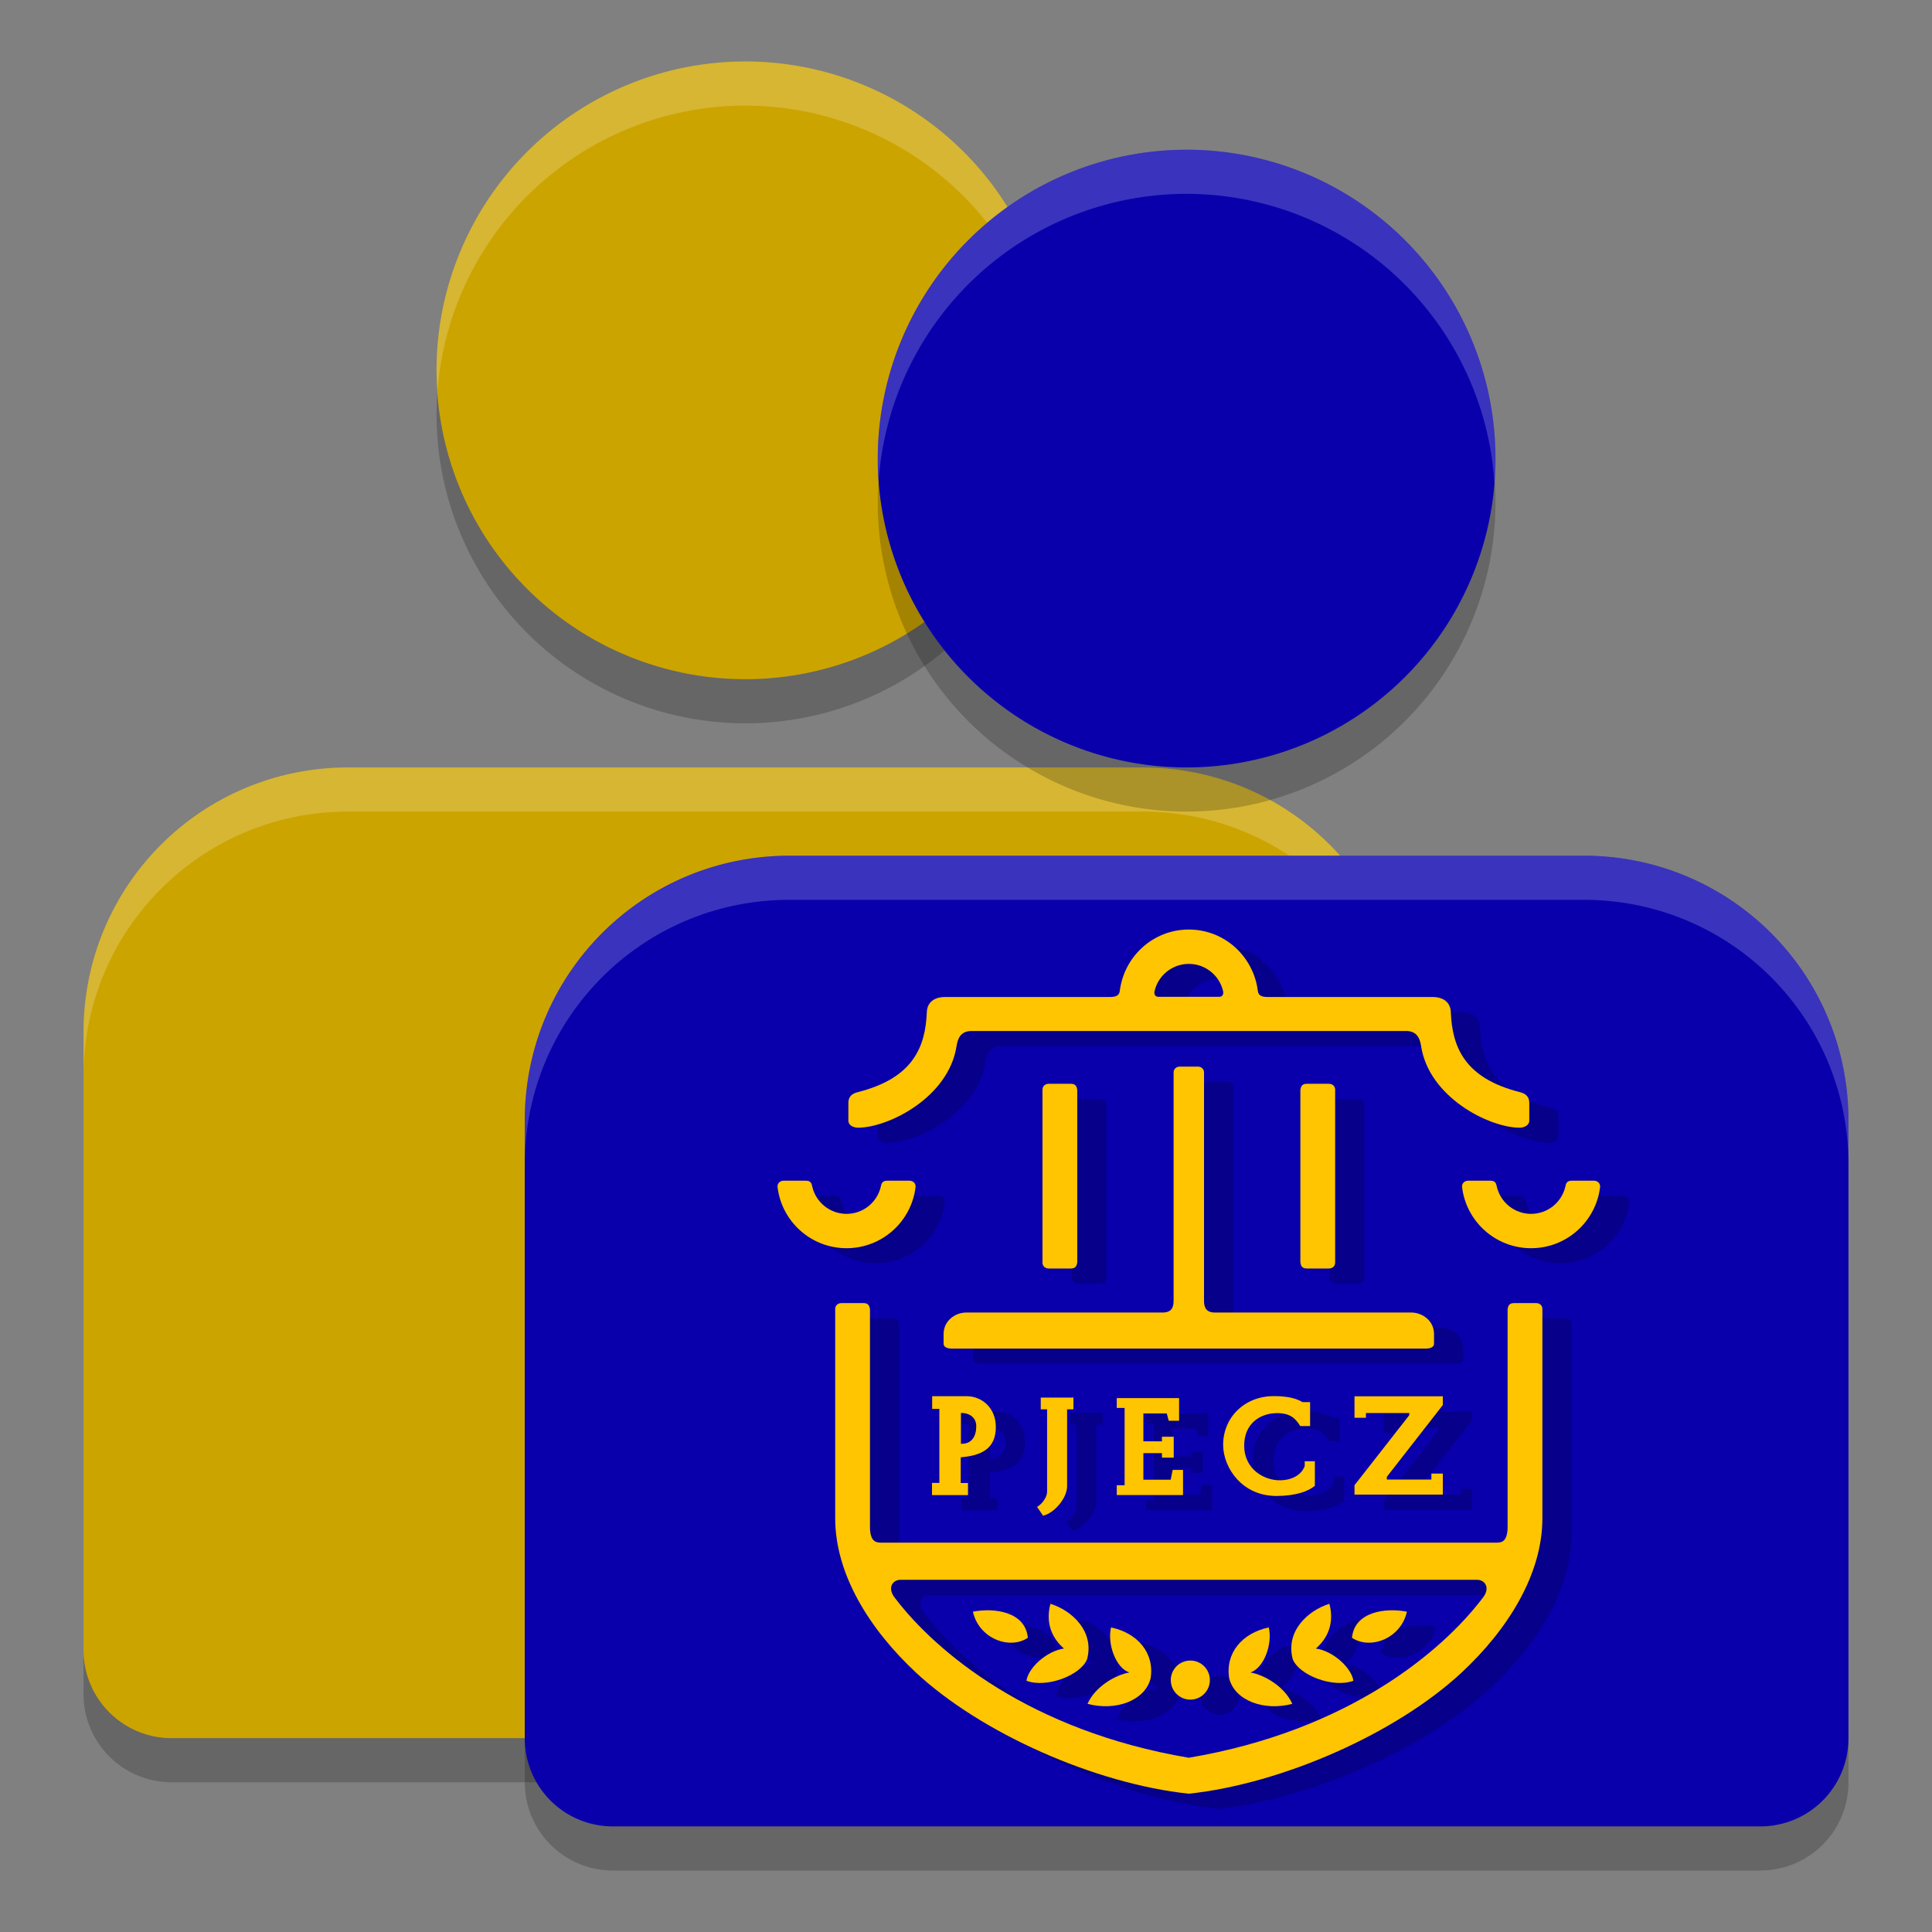 <?xml version="1.0" encoding="UTF-8" standalone="no"?>
<svg
   width="256"
   height="256"
   version="1"
   id="svg109"
   xmlns="http://www.w3.org/2000/svg"
   xmlns:svg="http://www.w3.org/2000/svg">
  <rect width="100%" height="100%" fill="#808080" stroke="none"/>
  <defs
     id="defs113" />
  <g
     id="layer3">
    <path
       d="M 98.767,13.993 A 40.926,40.926 0 0 0 57.842,54.918 40.926,40.926 0 0 0 98.767,95.844 40.926,40.926 0 0 0 139.693,54.918 40.926,40.926 0 0 0 98.767,13.993 Z m -52.619,93.545 c -19.434,0 -35.079,15.645 -35.079,35.079 v 81.851 c 0,6.478 5.215,11.693 11.693,11.693 H 174.772 c 6.478,0 11.693,-5.215 11.693,-11.693 v -81.851 c 0,-19.434 -15.645,-35.079 -35.079,-35.079 z"
       style="opacity:0.2;stroke-width:11.693"
       id="path2" />
    <path
       d="M 98.767,8.146 A 40.926,40.926 0 0 0 57.842,49.072 40.926,40.926 0 0 0 98.767,89.998 40.926,40.926 0 0 0 139.693,49.072 40.926,40.926 0 0 0 98.767,8.146 Z M 46.149,101.691 c -19.434,0 -35.079,15.645 -35.079,35.079 v 81.851 c 0,6.478 5.215,11.693 11.693,11.693 H 174.772 c 6.478,0 11.693,-5.215 11.693,-11.693 V 136.77 c 0,-19.434 -15.645,-35.079 -35.079,-35.079 z"
       style="fill:#cca400;stroke-width:11.693;fill-opacity:1"
       id="path4" />
    <path
       d="M 98.767,8.146 A 40.926,40.926 0 0 0 57.842,49.072 40.926,40.926 0 0 0 57.979,51.698 40.926,40.926 0 0 1 98.767,13.993 40.926,40.926 0 0 1 139.556,52.292 40.926,40.926 0 0 0 139.693,49.072 40.926,40.926 0 0 0 98.767,8.146 Z M 46.149,101.691 c -19.434,0 -35.079,15.645 -35.079,35.079 v 5.847 c 0,-19.434 15.645,-35.079 35.079,-35.079 H 151.386 c 19.434,0 35.079,15.645 35.079,35.079 v -5.847 c 0,-19.434 -15.645,-35.079 -35.079,-35.079 z"
       style="opacity:0.2;fill:#ffffff;stroke-width:11.693"
       id="path6" />
    <path
       d="M 157.233,25.686 A 40.926,40.926 0 0 0 116.307,66.611 40.926,40.926 0 0 0 157.233,107.537 40.926,40.926 0 0 0 198.158,66.611 40.926,40.926 0 0 0 157.233,25.686 Z M 104.614,119.23 c -19.434,0 -35.079,15.645 -35.079,35.079 v 81.851 c 0,6.478 5.215,11.693 11.693,11.693 H 233.238 c 6.478,0 11.693,-5.215 11.693,-11.693 v -81.851 c 0,-19.434 -15.645,-35.079 -35.079,-35.079 z"
       style="opacity:0.2;stroke-width:11.693"
       id="path8" />
    <path
       d="m 157.233,19.839 a 40.926,40.926 0 0 0 -40.926,40.926 40.926,40.926 0 0 0 40.926,40.926 40.926,40.926 0 0 0 40.926,-40.926 40.926,40.926 0 0 0 -40.926,-40.926 z m -52.619,93.545 c -19.434,0 -35.079,15.645 -35.079,35.079 v 81.851 c 0,6.478 5.215,11.693 11.693,11.693 H 233.238 c 6.478,0 11.693,-5.215 11.693,-11.693 v -81.851 c 0,-19.434 -15.645,-35.079 -35.079,-35.079 z"
       style="fill:#0900ac;stroke-width:11.693;fill-opacity:1"
       id="path10" />
    <path
       d="m 157.233,19.839 a 40.926,40.926 0 0 0 -40.926,40.926 40.926,40.926 0 0 0 0.137,2.626 40.926,40.926 0 0 1 40.789,-37.706 40.926,40.926 0 0 1 40.789,38.299 40.926,40.926 0 0 0 0.137,-3.22 40.926,40.926 0 0 0 -40.926,-40.926 z m -52.619,93.545 c -19.434,0 -35.079,15.645 -35.079,35.079 v 5.847 c 0,-19.434 15.645,-35.079 35.079,-35.079 h 105.238 c 19.434,0 35.079,15.645 35.079,35.079 v -5.847 c 0,-19.434 -15.645,-35.079 -35.079,-35.079 z"
       style="opacity:0.2;fill:#ffffff;stroke-width:11.693"
       id="path12" />
  </g>
  <g
     id="layer2"
     style="display:none">
    <rect
       style="fill:#b4903f;fill-opacity:1;stroke-width:11.829"
       width="165.603"
       height="141.946"
       x="45.198"
       y="9.992"
       rx="8.872"
       ry="8.872"
       id="rect85" />
    <rect
       style="fill:#e09758;fill-opacity:1;stroke-width:11.829"
       width="189.261"
       height="141.946"
       x="33.37"
       y="33.649"
       rx="8.872"
       ry="8.872"
       id="rect87" />
    <rect
       style="fill:#ffcd54;stroke-width:11.829"
       width="212.918"
       height="141.946"
       x="21.541"
       y="57.307"
       rx="8.872"
       ry="8.872"
       id="rect89" />
    <rect
       style="opacity:0.2;stroke-width:11.829"
       width="236.576"
       height="165.603"
       x="9.712"
       y="86.879"
       rx="11.829"
       ry="11.829"
       id="rect91" />
    <rect
       style="fill:#003e79;fill-opacity:1;stroke-width:11.829"
       width="236.576"
       height="165.603"
       x="9.712"
       y="80.964"
       rx="11.829"
       ry="11.829"
       id="rect93" />
    <path
       style="color:#000000;opacity:0.2;fill:#000000;fill-opacity:1;stroke-width:11.829;-inkscape-stroke:none"
       d="m 98.428,225.758 h 59.144 c 3.277,0 5.914,2.638 5.914,5.914 v 6.128 c 0,3.277 -2.638,5.914 -5.914,5.914 H 98.428 c -3.277,0 -5.914,-2.638 -5.914,-5.914 v -6.128 c 0,-3.277 2.638,-5.914 5.914,-5.914 z"
       id="rect95" />
    <path
       id="rect97"
       style="fill:#225687;fill-opacity:1;stroke-width:11.829"
       d="m 98.428,222.239 h 59.144 c 3.277,0 5.914,2.638 5.914,5.914 v 3.732 c 0,3.277 -2.638,5.914 -5.914,5.914 H 98.428 c -3.277,0 -5.914,-2.638 -5.914,-5.914 v -3.732 c 0,-3.277 2.638,-5.914 5.914,-5.914 z" />
    <path
       style="opacity:0.1;fill:#ffffff;stroke-width:11.829"
       d="m 54.07,9.992 c -4.915,0 -8.872,3.957 -8.872,8.872 v 5.914 c 0,-4.915 3.957,-8.872 8.872,-8.872 H 201.93 c 4.915,0 8.872,3.957 8.872,8.872 v -5.914 c 0,-4.915 -3.957,-8.872 -8.872,-8.872 z"
       id="path99" />
    <path
       style="opacity:0.1;fill:#ffffff;stroke-width:11.829"
       d="m 42.241,33.649 c -4.915,0 -8.872,3.957 -8.872,8.872 v 5.914 c 0,-4.915 3.957,-8.872 8.872,-8.872 H 213.759 c 4.915,0 8.872,3.957 8.872,8.872 v -5.914 c 0,-4.915 -3.957,-8.872 -8.872,-8.872 z"
       id="path101" />
    <path
       style="opacity:0.1;fill:#ffffff;stroke-width:11.829"
       d="m 30.412,57.307 c -4.915,0 -8.872,3.957 -8.872,8.872 v 5.914 c 0,-4.915 3.957,-8.872 8.872,-8.872 H 225.588 c 4.915,0 8.872,3.957 8.872,8.872 V 66.178 c 0,-4.915 -3.957,-8.872 -8.872,-8.872 z"
       id="path103" />
    <path
       style="opacity:0.1;stroke-width:11.829"
       d="m 42.241,27.735 c -4.915,0 -8.872,3.957 -8.872,8.872 v 5.914 c 0,-4.915 3.957,-8.872 8.872,-8.872 H 213.759 c 4.915,0 8.872,3.957 8.872,8.872 v -5.914 c 0,-4.915 -3.957,-8.872 -8.872,-8.872 z"
       id="path105" />
    <path
       style="opacity:0.1;stroke-width:11.829"
       d="m 30.412,51.392 c -4.915,0 -8.872,3.957 -8.872,8.872 v 5.914 c 0,-4.915 3.957,-8.872 8.872,-8.872 H 225.588 c 4.915,0 8.872,3.957 8.872,8.872 v -5.914 c 0,-4.915 -3.957,-8.872 -8.872,-8.872 z"
       id="path107" />
  </g>
  <g
     id="layer1"
     style="display:inline">
    <g
       id="g1176-3"
       transform="matrix(1.971,0,0,1.971,94.625,113.539)"
       style="display:inline;fill:#000000;fill-opacity:0.2">
      <path
         id="path959-6"
         style="fill:#000000;fill-opacity:0.2;stroke:none;stroke-width:0.053;stroke-linecap:butt;stroke-linejoin:miter;stroke-miterlimit:4;stroke-dasharray:none;stroke-opacity:1"
         d="m 18.559,38.401 v 2.074 c 0.738,0.03 1.036,-0.525 1.031,-1.187 -0.004,-0.636 -0.542,-0.898 -1.031,-0.887 z M 16.625,37.276 h 2.328 c 1.033,0.012 1.952,0.792 1.952,2.074 -3.8e-5,1.448 -0.958,1.923 -2.359,2.034 v 1.729 h 0.488 v 0.813 H 16.615 v -0.822 h 0.494 v -4.974 h -0.484 z" />
      <path
         id="rect962-7"
         style="font-variation-settings:normal;opacity:1;vector-effect:none;fill:#000000;fill-opacity:0.2;stroke:none;stroke-width:0.2;stroke-linecap:butt;stroke-linejoin:miter;stroke-miterlimit:4;stroke-dasharray:none;stroke-dashoffset:0;stroke-opacity:1;stop-color:#000000;stop-opacity:1"
         d="m 90.285,141.014 v 2.99 h 1.609 v 20.934 c 0,1.269 -1.153,2.991 -2.538,3.806 l 1.504,2.238 c 2.843,-0.61 6.13,-4.48 6.108,-7.495 v -19.484 h 1.609 v -2.99 z"
         transform="scale(0.265)" />
      <path
         id="rect983-5"
         style="font-variation-settings:normal;opacity:1;vector-effect:none;fill:#000000;fill-opacity:0.2;stroke:none;stroke-width:0.2;stroke-linecap:butt;stroke-linejoin:miter;stroke-miterlimit:4;stroke-dasharray:none;stroke-dashoffset:0;stroke-opacity:1;stop-color:#000000;stop-opacity:1"
         d="m 109.566,141.148 v 2.492 h 1.902 l 0.09,0.025 v 19.57 l -0.09,0.025 h -1.902 v 2.492 h 16.811 v -6.389 h -2.629 l -0.498,2.492 h -6.887 l -0.047,0.014 v -6.766 h 4.713 v 1.154 h 2.99 v -5.301 h -2.99 v 1.156 h -4.713 v -7.084 l 0.047,0.014 h 5.891 l 0.498,1.859 h 2.627 v -5.756 z"
         transform="scale(0.265)" />
      <path
         style="font-variation-settings:normal;opacity:1;vector-effect:none;fill:#000000;fill-opacity:0.2;stroke:none;stroke-width:0.053;stroke-linecap:butt;stroke-linejoin:miter;stroke-miterlimit:4;stroke-dasharray:none;stroke-dashoffset:0;stroke-opacity:1;stop-color:#000000;stop-opacity:1"
         d="m 41.372,39.286 h 0.661 v -1.611 h -0.516 c -0.543,-0.342 -1.318,-0.405 -1.952,-0.403 -1.984,0.008 -3.407,1.487 -3.377,3.325 0.024,1.495 1.275,3.402 3.604,3.387 1.282,-0.008 2.107,-0.308 2.561,-0.682 v -1.652 h -0.682 v 0.32 c -0.164,0.477 -0.698,0.943 -1.642,0.96 -1.064,0.019 -2.427,-0.725 -2.427,-2.334 0,-1.485 1.069,-2.148 2.127,-2.179 1.02,-0.03 1.352,0.414 1.642,0.868 z"
         id="path1007-3" />
      <path
         id="path1026-5"
         style="font-variation-settings:normal;opacity:1;vector-effect:none;fill:#000000;fill-opacity:0.2;stroke:none;stroke-width:0.053;stroke-linecap:butt;stroke-linejoin:miter;stroke-miterlimit:4;stroke-dasharray:none;stroke-dashoffset:0;stroke-opacity:1;stop-color:#000000;stop-opacity:1"
         d="m 50.187,42.88 v -0.403 h 0.769 v 1.415 h -5.938 v -0.63 l 3.677,-4.701 0.01,-0.153 H 45.787 v 0.32 h -0.769 v -1.446 h 5.938 v 0.589 l -3.764,4.827 v 0.181 z" />
      <path
         style="font-variation-settings:normal;opacity:1;vector-effect:none;fill:#000000;fill-opacity:0.2;stroke:none;stroke-width:0.053;stroke-linecap:butt;stroke-linejoin:miter;stroke-miterlimit:4;stroke-dasharray:none;stroke-dashoffset:0;stroke-opacity:1;stop-color:#000000;stop-opacity:1"
         d="m 23.058,53.519 c -0.166,-1.759 -2.256,-2.036 -3.693,-1.755 0.395,1.789 2.445,2.587 3.693,1.755 z"
         id="path1029-6" />
      <path
         style="font-variation-settings:normal;opacity:1;vector-effect:none;fill:#000000;fill-opacity:0.2;stroke:none;stroke-width:0.053;stroke-linecap:butt;stroke-linejoin:miter;stroke-miterlimit:4;stroke-dasharray:none;stroke-dashoffset:0;stroke-opacity:1;stop-color:#000000;stop-opacity:1"
         d="m 27.039,54.959 c 0.505,-1.877 -1.017,-3.278 -2.465,-3.726 -0.428,1.628 0.434,2.591 0.912,3.009 -1.179,0.164 -2.404,1.314 -2.523,2.165 1.344,0.508 3.643,-0.358 4.076,-1.448 z"
         id="path1031-2" />
      <path
         style="font-variation-settings:normal;opacity:1;vector-effect:none;fill:#000000;fill-opacity:0.2;stroke:none;stroke-width:0.053;stroke-linecap:butt;stroke-linejoin:miter;stroke-miterlimit:4;stroke-dasharray:none;stroke-dashoffset:0;stroke-opacity:1;stop-color:#000000;stop-opacity:1"
         d="m 31.309,56.257 c 0.284,-1.702 -0.866,-3.061 -2.658,-3.434 -0.261,1.092 0.305,2.714 1.231,3.028 -0.941,0.164 -2.291,0.944 -2.814,2.108 1.911,0.508 3.867,-0.224 4.24,-1.702 z"
         id="path1033-9" />
      <circle
         style="font-variation-settings:normal;opacity:1;vector-effect:none;fill:#000000;fill-opacity:0.2;stroke:none;stroke-width:0.053;stroke-linecap:butt;stroke-linejoin:miter;stroke-miterlimit:4;stroke-dasharray:none;stroke-dashoffset:0;stroke-opacity:1;stop-color:#000000;stop-opacity:1"
         id="path1035-1"
         cx="33.981"
         cy="56.362"
         r="1.314" />
      <path
         style="font-variation-settings:normal;opacity:1;vector-effect:none;fill:#000000;fill-opacity:0.2;stroke:none;stroke-width:0.053;stroke-linecap:butt;stroke-linejoin:miter;stroke-miterlimit:4;stroke-dasharray:none;stroke-dashoffset:0;stroke-opacity:1;stop-color:#000000;stop-opacity:1"
         d="m 44.848,53.519 c 0.166,-1.759 2.256,-2.036 3.693,-1.755 -0.395,1.789 -2.445,2.587 -3.693,1.755 z"
         id="path1062-2" />
      <path
         style="font-variation-settings:normal;opacity:1;vector-effect:none;fill:#000000;fill-opacity:0.2;stroke:none;stroke-width:0.053;stroke-linecap:butt;stroke-linejoin:miter;stroke-miterlimit:4;stroke-dasharray:none;stroke-dashoffset:0;stroke-opacity:1;stop-color:#000000;stop-opacity:1"
         d="m 40.867,54.959 c -0.505,-1.877 1.017,-3.278 2.465,-3.726 0.428,1.628 -0.434,2.591 -0.912,3.009 1.179,0.164 2.404,1.314 2.523,2.165 -1.344,0.508 -3.643,-0.358 -4.076,-1.448 z"
         id="path1064-7" />
      <path
         style="font-variation-settings:normal;opacity:1;vector-effect:none;fill:#000000;fill-opacity:0.2;stroke:none;stroke-width:0.053;stroke-linecap:butt;stroke-linejoin:miter;stroke-miterlimit:4;stroke-dasharray:none;stroke-dashoffset:0;stroke-opacity:1;stop-color:#000000;stop-opacity:1"
         d="m 36.597,56.257 c -0.284,-1.702 0.866,-3.061 2.658,-3.434 0.261,1.092 -0.305,2.714 -1.231,3.028 0.941,0.164 2.291,0.944 2.814,2.108 -1.911,0.508 -3.867,-0.224 -4.24,-1.702 z"
         id="path1066-0" />
      <path
         id="path1086-9"
         style="fill:#000000;fill-opacity:0.2;stroke:none;stroke-width:0.053;stroke-linecap:butt;stroke-linejoin:miter;stroke-miterlimit:4;stroke-dasharray:none;stroke-opacity:1"
         d="m 15.512,23.194 c 0.007,-0.23 -0.167,-0.408 -0.426,-0.405 H 13.596 c -0.321,4.45e-4 -0.384,0.191 -0.423,0.398 -0.241,1.049 -1.181,1.832 -2.304,1.832 -1.123,0 -2.062,-0.783 -2.304,-1.832 C 8.527,22.979 8.464,22.789 8.143,22.789 H 6.654 c -0.259,-0.003 -0.433,0.175 -0.426,0.405 0.267,2.327 2.244,4.134 4.642,4.134 2.398,0 4.375,-1.807 4.642,-4.134 z" />
      <path
         id="path1101-3"
         style="fill:#000000;fill-opacity:0.2;stroke:none;stroke-width:0.053;stroke-linecap:butt;stroke-linejoin:miter;stroke-miterlimit:4;stroke-dasharray:none;stroke-opacity:1"
         d="m 25.957,28.692 h -1.489 c -0.259,0.003 -0.433,-0.175 -0.426,-0.405 V 16.68 c -0.007,-0.23 0.167,-0.408 0.426,-0.405 h 1.489 c 0.321,4.45e-4 0.384,0.191 0.423,0.398 v 11.621 c -0.039,0.207 -0.102,0.397 -0.423,0.398 z" />
      <path
         id="path1134-6"
         style="fill:#000000;fill-opacity:0.2;stroke:none;stroke-width:0.053;stroke-linecap:butt;stroke-linejoin:miter;stroke-miterlimit:4;stroke-dasharray:none;stroke-opacity:1"
         d="m 52.247,23.194 c -0.007,-0.23 0.167,-0.408 0.426,-0.405 h 1.489 c 0.321,4.45e-4 0.384,0.191 0.423,0.398 0.241,1.049 1.181,1.832 2.304,1.832 1.123,0 2.062,-0.783 2.304,-1.832 0.039,-0.207 0.102,-0.397 0.423,-0.398 h 1.489 c 0.259,-0.003 0.433,0.175 0.426,0.405 -0.267,2.327 -2.244,4.134 -4.642,4.134 -2.398,0 -4.375,-1.807 -4.642,-4.134 z" />
      <path
         id="path1140-0"
         style="fill:#000000;fill-opacity:0.2;stroke:none;stroke-width:0.053;stroke-linecap:butt;stroke-linejoin:miter;stroke-miterlimit:4;stroke-dasharray:none;stroke-opacity:1"
         d="m 41.802,28.692 h 1.489 c 0.259,0.003 0.433,-0.175 0.426,-0.405 V 16.68 c 0.007,-0.23 -0.167,-0.408 -0.426,-0.405 h -1.489 c -0.321,4.45e-4 -0.384,0.191 -0.423,0.398 v 11.621 c 0.039,0.207 0.102,0.397 0.423,0.398 z" />
      <path
         id="path1142-6"
         style="fill:#000000;fill-opacity:0.2;stroke:none;stroke-width:0.053;stroke-linecap:butt;stroke-linejoin:miter;stroke-miterlimit:4;stroke-dasharray:none;stroke-opacity:1"
         d="m 39.598,34.077 h 10.184 c 0.36,0 0.576,-0.109 0.582,-0.323 v -0.679 c -0.015,-0.889 -0.79,-1.404 -1.487,-1.423 H 35.686 c -0.648,0.016 -0.794,-0.337 -0.784,-0.836 V 15.524 c 0.007,-0.23 -0.167,-0.408 -0.426,-0.405 h -1.193 c -0.259,-0.003 -0.433,0.175 -0.426,0.405 v 15.292 c 0.01,0.499 -0.136,0.852 -0.784,0.836 H 18.881 c -0.697,0.018 -1.472,0.533 -1.487,1.423 v 0.679 c 0.006,0.214 0.222,0.323 0.582,0.323 h 10.184 z" />
      <path
         id="path1146-2"
         style="font-variation-settings:normal;opacity:1;vector-effect:none;fill:#000000;fill-opacity:0.2;stroke:none;stroke-width:0.053;stroke-linecap:butt;stroke-linejoin:miter;stroke-miterlimit:4;stroke-dasharray:none;stroke-dashoffset:0;stroke-opacity:1;stop-color:#000000;stop-opacity:1"
         d="m 53.581,50.91 c 0.638,-0.74 0.198,-1.314 -0.353,-1.289 H 33.879 14.53 c -0.55,-0.025 -0.991,0.549 -0.353,1.289 2.689,3.516 8.974,8.862 19.702,10.673 C 44.607,59.772 50.892,54.427 53.581,50.91 Z M 15.528,55.848 C 12.439,52.97 10.107,49.26 10.107,45.487 V 31.423 c -0.007,-0.23 0.167,-0.408 0.426,-0.405 h 1.489 c 0.321,4.45e-4 0.384,0.191 0.423,0.398 v 14.763 c 0.052,0.994 0.489,0.942 0.906,0.946 h 5.719 29.616 5.719 c 0.417,-0.003 0.854,0.048 0.906,-0.946 V 31.416 c 0.039,-0.207 0.102,-0.397 0.423,-0.398 h 1.489 c 0.259,-0.003 0.433,0.175 0.426,0.405 v 14.064 c 0,3.774 -2.332,7.484 -5.421,10.361 -4.384,4.083 -12.03,7.475 -18.351,8.153 -6.321,-0.677 -13.967,-4.07 -18.351,-8.153 z" />
      <path
         id="path1149-6"
         style="fill:#000000;fill-opacity:0.2;stroke:none;stroke-width:0.053;stroke-linecap:butt;stroke-linejoin:miter;stroke-miterlimit:4;stroke-dasharray:none;stroke-opacity:1"
         d="m 31.841,10.427 c -0.178,0 -0.318,-0.115 -0.265,-0.381 0.241,-1.049 1.181,-1.832 2.304,-1.832 1.123,0 2.062,0.783 2.304,1.832 0.053,0.267 -0.087,0.381 -0.265,0.381 z m 16.718,2.299 c 0.656,0.042 0.853,0.476 0.937,1.019 0.53,3.434 4.56,5.469 6.611,5.482 0.252,0.002 0.646,-0.112 0.661,-0.468 V 17.547 c -0.008,-0.323 -0.145,-0.589 -0.625,-0.71 -3.743,-0.94 -4.557,-3.053 -4.65,-5.386 -0.03,-0.752 -0.633,-1.008 -1.197,-1.011 H 39.248 c -0.448,0.008 -0.688,-0.084 -0.727,-0.402 -0.288,-2.324 -2.244,-4.134 -4.642,-4.134 -2.398,0 -4.354,1.809 -4.642,4.134 -0.039,0.317 -0.279,0.41 -0.727,0.402 H 17.464 c -0.564,0.003 -1.167,0.259 -1.197,1.011 -0.093,2.333 -0.908,4.447 -4.65,5.386 -0.48,0.121 -0.617,0.386 -0.625,0.71 v 1.212 c 0.015,0.356 0.409,0.47 0.661,0.468 2.051,-0.012 6.081,-2.048 6.611,-5.482 0.084,-0.543 0.281,-0.977 0.937,-1.019 z" />
    </g>
    <g
       id="g1176"
       transform="matrix(1.971,0,0,1.971,90.748,111.531)"
       style="fill:#ffc500;fill-opacity:1">
      <path
         id="path959"
         style="fill:#ffc500;fill-opacity:1;stroke:none;stroke-width:0.053;stroke-linecap:butt;stroke-linejoin:miter;stroke-miterlimit:4;stroke-dasharray:none;stroke-opacity:1"
         d="m 18.559,38.401 v 2.074 c 0.738,0.03 1.036,-0.525 1.031,-1.187 -0.004,-0.636 -0.542,-0.898 -1.031,-0.887 z M 16.625,37.276 h 2.328 c 1.033,0.012 1.952,0.792 1.952,2.074 -3.8e-5,1.448 -0.958,1.923 -2.359,2.034 v 1.729 h 0.488 v 0.813 H 16.615 v -0.822 h 0.494 v -4.974 h -0.484 z" />
      <path
         id="rect962"
         style="font-variation-settings:normal;opacity:1;vector-effect:none;fill:#ffc500;fill-opacity:1;stroke:none;stroke-width:0.2;stroke-linecap:butt;stroke-linejoin:miter;stroke-miterlimit:4;stroke-dasharray:none;stroke-dashoffset:0;stroke-opacity:1;stop-color:#000000;stop-opacity:1"
         d="m 90.285,141.014 v 2.99 h 1.609 v 20.934 c 0,1.269 -1.153,2.991 -2.538,3.806 l 1.504,2.238 c 2.843,-0.61 6.13,-4.48 6.108,-7.495 v -19.484 h 1.609 v -2.99 z"
         transform="scale(0.265)" />
      <path
         id="rect983"
         style="font-variation-settings:normal;opacity:1;vector-effect:none;fill:#ffc500;fill-opacity:1;stroke:none;stroke-width:0.2;stroke-linecap:butt;stroke-linejoin:miter;stroke-miterlimit:4;stroke-dasharray:none;stroke-dashoffset:0;stroke-opacity:1;stop-color:#000000;stop-opacity:1"
         d="m 109.566,141.148 v 2.492 h 1.902 l 0.09,0.025 v 19.57 l -0.09,0.025 h -1.902 v 2.492 h 16.811 v -6.389 h -2.629 l -0.498,2.492 h -6.887 l -0.047,0.014 v -6.766 h 4.713 v 1.154 h 2.99 v -5.301 h -2.99 v 1.156 h -4.713 v -7.084 l 0.047,0.014 h 5.891 l 0.498,1.859 h 2.627 v -5.756 z"
         transform="scale(0.265)" />
      <path
         style="font-variation-settings:normal;opacity:1;vector-effect:none;fill:#ffc500;fill-opacity:1;stroke:none;stroke-width:0.053;stroke-linecap:butt;stroke-linejoin:miter;stroke-miterlimit:4;stroke-dasharray:none;stroke-dashoffset:0;stroke-opacity:1;stop-color:#000000;stop-opacity:1"
         d="m 41.372,39.286 h 0.661 v -1.611 h -0.516 c -0.543,-0.342 -1.318,-0.405 -1.952,-0.403 -1.984,0.008 -3.407,1.487 -3.377,3.325 0.024,1.495 1.275,3.402 3.604,3.387 1.282,-0.008 2.107,-0.308 2.561,-0.682 v -1.652 h -0.682 v 0.32 c -0.164,0.477 -0.698,0.943 -1.642,0.96 -1.064,0.019 -2.427,-0.725 -2.427,-2.334 0,-1.485 1.069,-2.148 2.127,-2.179 1.02,-0.03 1.352,0.414 1.642,0.868 z"
         id="path1007" />
      <path
         id="path1026"
         style="font-variation-settings:normal;opacity:1;vector-effect:none;fill:#ffc500;fill-opacity:1;stroke:none;stroke-width:0.053;stroke-linecap:butt;stroke-linejoin:miter;stroke-miterlimit:4;stroke-dasharray:none;stroke-dashoffset:0;stroke-opacity:1;stop-color:#000000;stop-opacity:1"
         d="m 50.187,42.88 v -0.403 h 0.769 v 1.415 h -5.938 v -0.63 l 3.677,-4.701 0.01,-0.153 H 45.787 v 0.32 h -0.769 v -1.446 h 5.938 v 0.589 l -3.764,4.827 v 0.181 z" />
      <path
         style="font-variation-settings:normal;opacity:1;vector-effect:none;fill:#ffc500;fill-opacity:1;stroke:none;stroke-width:0.053;stroke-linecap:butt;stroke-linejoin:miter;stroke-miterlimit:4;stroke-dasharray:none;stroke-dashoffset:0;stroke-opacity:1;stop-color:#000000;stop-opacity:1"
         d="m 23.058,53.519 c -0.166,-1.759 -2.256,-2.036 -3.693,-1.755 0.395,1.789 2.445,2.587 3.693,1.755 z"
         id="path1029" />
      <path
         style="font-variation-settings:normal;opacity:1;vector-effect:none;fill:#ffc500;fill-opacity:1;stroke:none;stroke-width:0.053;stroke-linecap:butt;stroke-linejoin:miter;stroke-miterlimit:4;stroke-dasharray:none;stroke-dashoffset:0;stroke-opacity:1;stop-color:#000000;stop-opacity:1"
         d="m 27.039,54.959 c 0.505,-1.877 -1.017,-3.278 -2.465,-3.726 -0.428,1.628 0.434,2.591 0.912,3.009 -1.179,0.164 -2.404,1.314 -2.523,2.165 1.344,0.508 3.643,-0.358 4.076,-1.448 z"
         id="path1031" />
      <path
         style="font-variation-settings:normal;opacity:1;vector-effect:none;fill:#ffc500;fill-opacity:1;stroke:none;stroke-width:0.053;stroke-linecap:butt;stroke-linejoin:miter;stroke-miterlimit:4;stroke-dasharray:none;stroke-dashoffset:0;stroke-opacity:1;stop-color:#000000;stop-opacity:1"
         d="m 31.309,56.257 c 0.284,-1.702 -0.866,-3.061 -2.658,-3.434 -0.261,1.092 0.305,2.714 1.231,3.028 -0.941,0.164 -2.291,0.944 -2.814,2.108 1.911,0.508 3.867,-0.224 4.24,-1.702 z"
         id="path1033" />
      <circle
         style="font-variation-settings:normal;opacity:1;vector-effect:none;fill:#ffc500;fill-opacity:1;stroke:none;stroke-width:0.053;stroke-linecap:butt;stroke-linejoin:miter;stroke-miterlimit:4;stroke-dasharray:none;stroke-dashoffset:0;stroke-opacity:1;stop-color:#000000;stop-opacity:1"
         id="path1035"
         cx="33.981"
         cy="56.362"
         r="1.314" />
      <path
         style="font-variation-settings:normal;opacity:1;vector-effect:none;fill:#ffc500;fill-opacity:1;stroke:none;stroke-width:0.053;stroke-linecap:butt;stroke-linejoin:miter;stroke-miterlimit:4;stroke-dasharray:none;stroke-dashoffset:0;stroke-opacity:1;stop-color:#000000;stop-opacity:1"
         d="m 44.848,53.519 c 0.166,-1.759 2.256,-2.036 3.693,-1.755 -0.395,1.789 -2.445,2.587 -3.693,1.755 z"
         id="path1062" />
      <path
         style="font-variation-settings:normal;opacity:1;vector-effect:none;fill:#ffc500;fill-opacity:1;stroke:none;stroke-width:0.053;stroke-linecap:butt;stroke-linejoin:miter;stroke-miterlimit:4;stroke-dasharray:none;stroke-dashoffset:0;stroke-opacity:1;stop-color:#000000;stop-opacity:1"
         d="m 40.867,54.959 c -0.505,-1.877 1.017,-3.278 2.465,-3.726 0.428,1.628 -0.434,2.591 -0.912,3.009 1.179,0.164 2.404,1.314 2.523,2.165 -1.344,0.508 -3.643,-0.358 -4.076,-1.448 z"
         id="path1064" />
      <path
         style="font-variation-settings:normal;opacity:1;vector-effect:none;fill:#ffc500;fill-opacity:1;stroke:none;stroke-width:0.053;stroke-linecap:butt;stroke-linejoin:miter;stroke-miterlimit:4;stroke-dasharray:none;stroke-dashoffset:0;stroke-opacity:1;stop-color:#000000;stop-opacity:1"
         d="m 36.597,56.257 c -0.284,-1.702 0.866,-3.061 2.658,-3.434 0.261,1.092 -0.305,2.714 -1.231,3.028 0.941,0.164 2.291,0.944 2.814,2.108 -1.911,0.508 -3.867,-0.224 -4.24,-1.702 z"
         id="path1066" />
      <path
         id="path1086"
         style="fill:#ffc500;fill-opacity:1;stroke:none;stroke-width:0.053;stroke-linecap:butt;stroke-linejoin:miter;stroke-miterlimit:4;stroke-dasharray:none;stroke-opacity:1"
         d="m 15.512,23.194 c 0.007,-0.23 -0.167,-0.408 -0.426,-0.405 H 13.596 c -0.321,4.45e-4 -0.384,0.191 -0.423,0.398 -0.241,1.049 -1.181,1.832 -2.304,1.832 -1.123,0 -2.062,-0.783 -2.304,-1.832 C 8.527,22.979 8.464,22.789 8.143,22.789 H 6.654 c -0.259,-0.003 -0.433,0.175 -0.426,0.405 0.267,2.327 2.244,4.134 4.642,4.134 2.398,0 4.375,-1.807 4.642,-4.134 z" />
      <path
         id="path1101"
         style="fill:#ffc500;fill-opacity:1;stroke:none;stroke-width:0.053;stroke-linecap:butt;stroke-linejoin:miter;stroke-miterlimit:4;stroke-dasharray:none;stroke-opacity:1"
         d="m 25.957,28.692 h -1.489 c -0.259,0.003 -0.433,-0.175 -0.426,-0.405 V 16.68 c -0.007,-0.23 0.167,-0.408 0.426,-0.405 h 1.489 c 0.321,4.45e-4 0.384,0.191 0.423,0.398 v 11.621 c -0.039,0.207 -0.102,0.397 -0.423,0.398 z" />
      <path
         id="path1134"
         style="fill:#ffc500;fill-opacity:1;stroke:none;stroke-width:0.053;stroke-linecap:butt;stroke-linejoin:miter;stroke-miterlimit:4;stroke-dasharray:none;stroke-opacity:1"
         d="m 52.247,23.194 c -0.007,-0.23 0.167,-0.408 0.426,-0.405 h 1.489 c 0.321,4.45e-4 0.384,0.191 0.423,0.398 0.241,1.049 1.181,1.832 2.304,1.832 1.123,0 2.062,-0.783 2.304,-1.832 0.039,-0.207 0.102,-0.397 0.423,-0.398 h 1.489 c 0.259,-0.003 0.433,0.175 0.426,0.405 -0.267,2.327 -2.244,4.134 -4.642,4.134 -2.398,0 -4.375,-1.807 -4.642,-4.134 z" />
      <path
         id="path1140"
         style="fill:#ffc500;fill-opacity:1;stroke:none;stroke-width:0.053;stroke-linecap:butt;stroke-linejoin:miter;stroke-miterlimit:4;stroke-dasharray:none;stroke-opacity:1"
         d="m 41.802,28.692 h 1.489 c 0.259,0.003 0.433,-0.175 0.426,-0.405 V 16.68 c 0.007,-0.23 -0.167,-0.408 -0.426,-0.405 h -1.489 c -0.321,4.45e-4 -0.384,0.191 -0.423,0.398 v 11.621 c 0.039,0.207 0.102,0.397 0.423,0.398 z" />
      <path
         id="path1142"
         style="fill:#ffc500;fill-opacity:1;stroke:none;stroke-width:0.053;stroke-linecap:butt;stroke-linejoin:miter;stroke-miterlimit:4;stroke-dasharray:none;stroke-opacity:1"
         d="m 39.598,34.077 h 10.184 c 0.36,0 0.576,-0.109 0.582,-0.323 v -0.679 c -0.015,-0.889 -0.79,-1.404 -1.487,-1.423 H 35.686 c -0.648,0.016 -0.794,-0.337 -0.784,-0.836 V 15.524 c 0.007,-0.23 -0.167,-0.408 -0.426,-0.405 h -1.193 c -0.259,-0.003 -0.433,0.175 -0.426,0.405 v 15.292 c 0.01,0.499 -0.136,0.852 -0.784,0.836 H 18.881 c -0.697,0.018 -1.472,0.533 -1.487,1.423 v 0.679 c 0.006,0.214 0.222,0.323 0.582,0.323 h 10.184 z" />
      <path
         id="path1146"
         style="font-variation-settings:normal;opacity:1;vector-effect:none;fill:#ffc500;fill-opacity:1;stroke:none;stroke-width:0.053;stroke-linecap:butt;stroke-linejoin:miter;stroke-miterlimit:4;stroke-dasharray:none;stroke-dashoffset:0;stroke-opacity:1;stop-color:#000000;stop-opacity:1"
         d="m 53.581,50.91 c 0.638,-0.74 0.198,-1.314 -0.353,-1.289 H 33.879 14.53 c -0.55,-0.025 -0.991,0.549 -0.353,1.289 2.689,3.516 8.974,8.862 19.702,10.673 C 44.607,59.772 50.892,54.427 53.581,50.91 Z M 15.528,55.848 C 12.439,52.97 10.107,49.26 10.107,45.487 V 31.423 c -0.007,-0.23 0.167,-0.408 0.426,-0.405 h 1.489 c 0.321,4.45e-4 0.384,0.191 0.423,0.398 v 14.763 c 0.052,0.994 0.489,0.942 0.906,0.946 h 5.719 29.616 5.719 c 0.417,-0.003 0.854,0.048 0.906,-0.946 V 31.416 c 0.039,-0.207 0.102,-0.397 0.423,-0.398 h 1.489 c 0.259,-0.003 0.433,0.175 0.426,0.405 v 14.064 c 0,3.774 -2.332,7.484 -5.421,10.361 -4.384,4.083 -12.03,7.475 -18.351,8.153 -6.321,-0.677 -13.967,-4.07 -18.351,-8.153 z" />
      <path
         id="path1149"
         style="fill:#ffc500;fill-opacity:1;stroke:none;stroke-width:0.053;stroke-linecap:butt;stroke-linejoin:miter;stroke-miterlimit:4;stroke-dasharray:none;stroke-opacity:1"
         d="m 31.841,10.427 c -0.178,0 -0.318,-0.115 -0.265,-0.381 0.241,-1.049 1.181,-1.832 2.304,-1.832 1.123,0 2.062,0.783 2.304,1.832 0.053,0.267 -0.087,0.381 -0.265,0.381 z m 16.718,2.299 c 0.656,0.042 0.853,0.476 0.937,1.019 0.53,3.434 4.56,5.469 6.611,5.482 0.252,0.002 0.646,-0.112 0.661,-0.468 V 17.547 c -0.008,-0.323 -0.145,-0.589 -0.625,-0.71 -3.743,-0.94 -4.557,-3.053 -4.65,-5.386 -0.03,-0.752 -0.633,-1.008 -1.197,-1.011 H 39.248 c -0.448,0.008 -0.688,-0.084 -0.727,-0.402 -0.288,-2.324 -2.244,-4.134 -4.642,-4.134 -2.398,0 -4.354,1.809 -4.642,4.134 -0.039,0.317 -0.279,0.41 -0.727,0.402 H 17.464 c -0.564,0.003 -1.167,0.259 -1.197,1.011 -0.093,2.333 -0.908,4.447 -4.65,5.386 -0.48,0.121 -0.617,0.386 -0.625,0.71 v 1.212 c 0.015,0.356 0.409,0.47 0.661,0.468 2.051,-0.012 6.081,-2.048 6.611,-5.482 0.084,-0.543 0.281,-0.977 0.937,-1.019 z" />
    </g>
  </g>
</svg>
